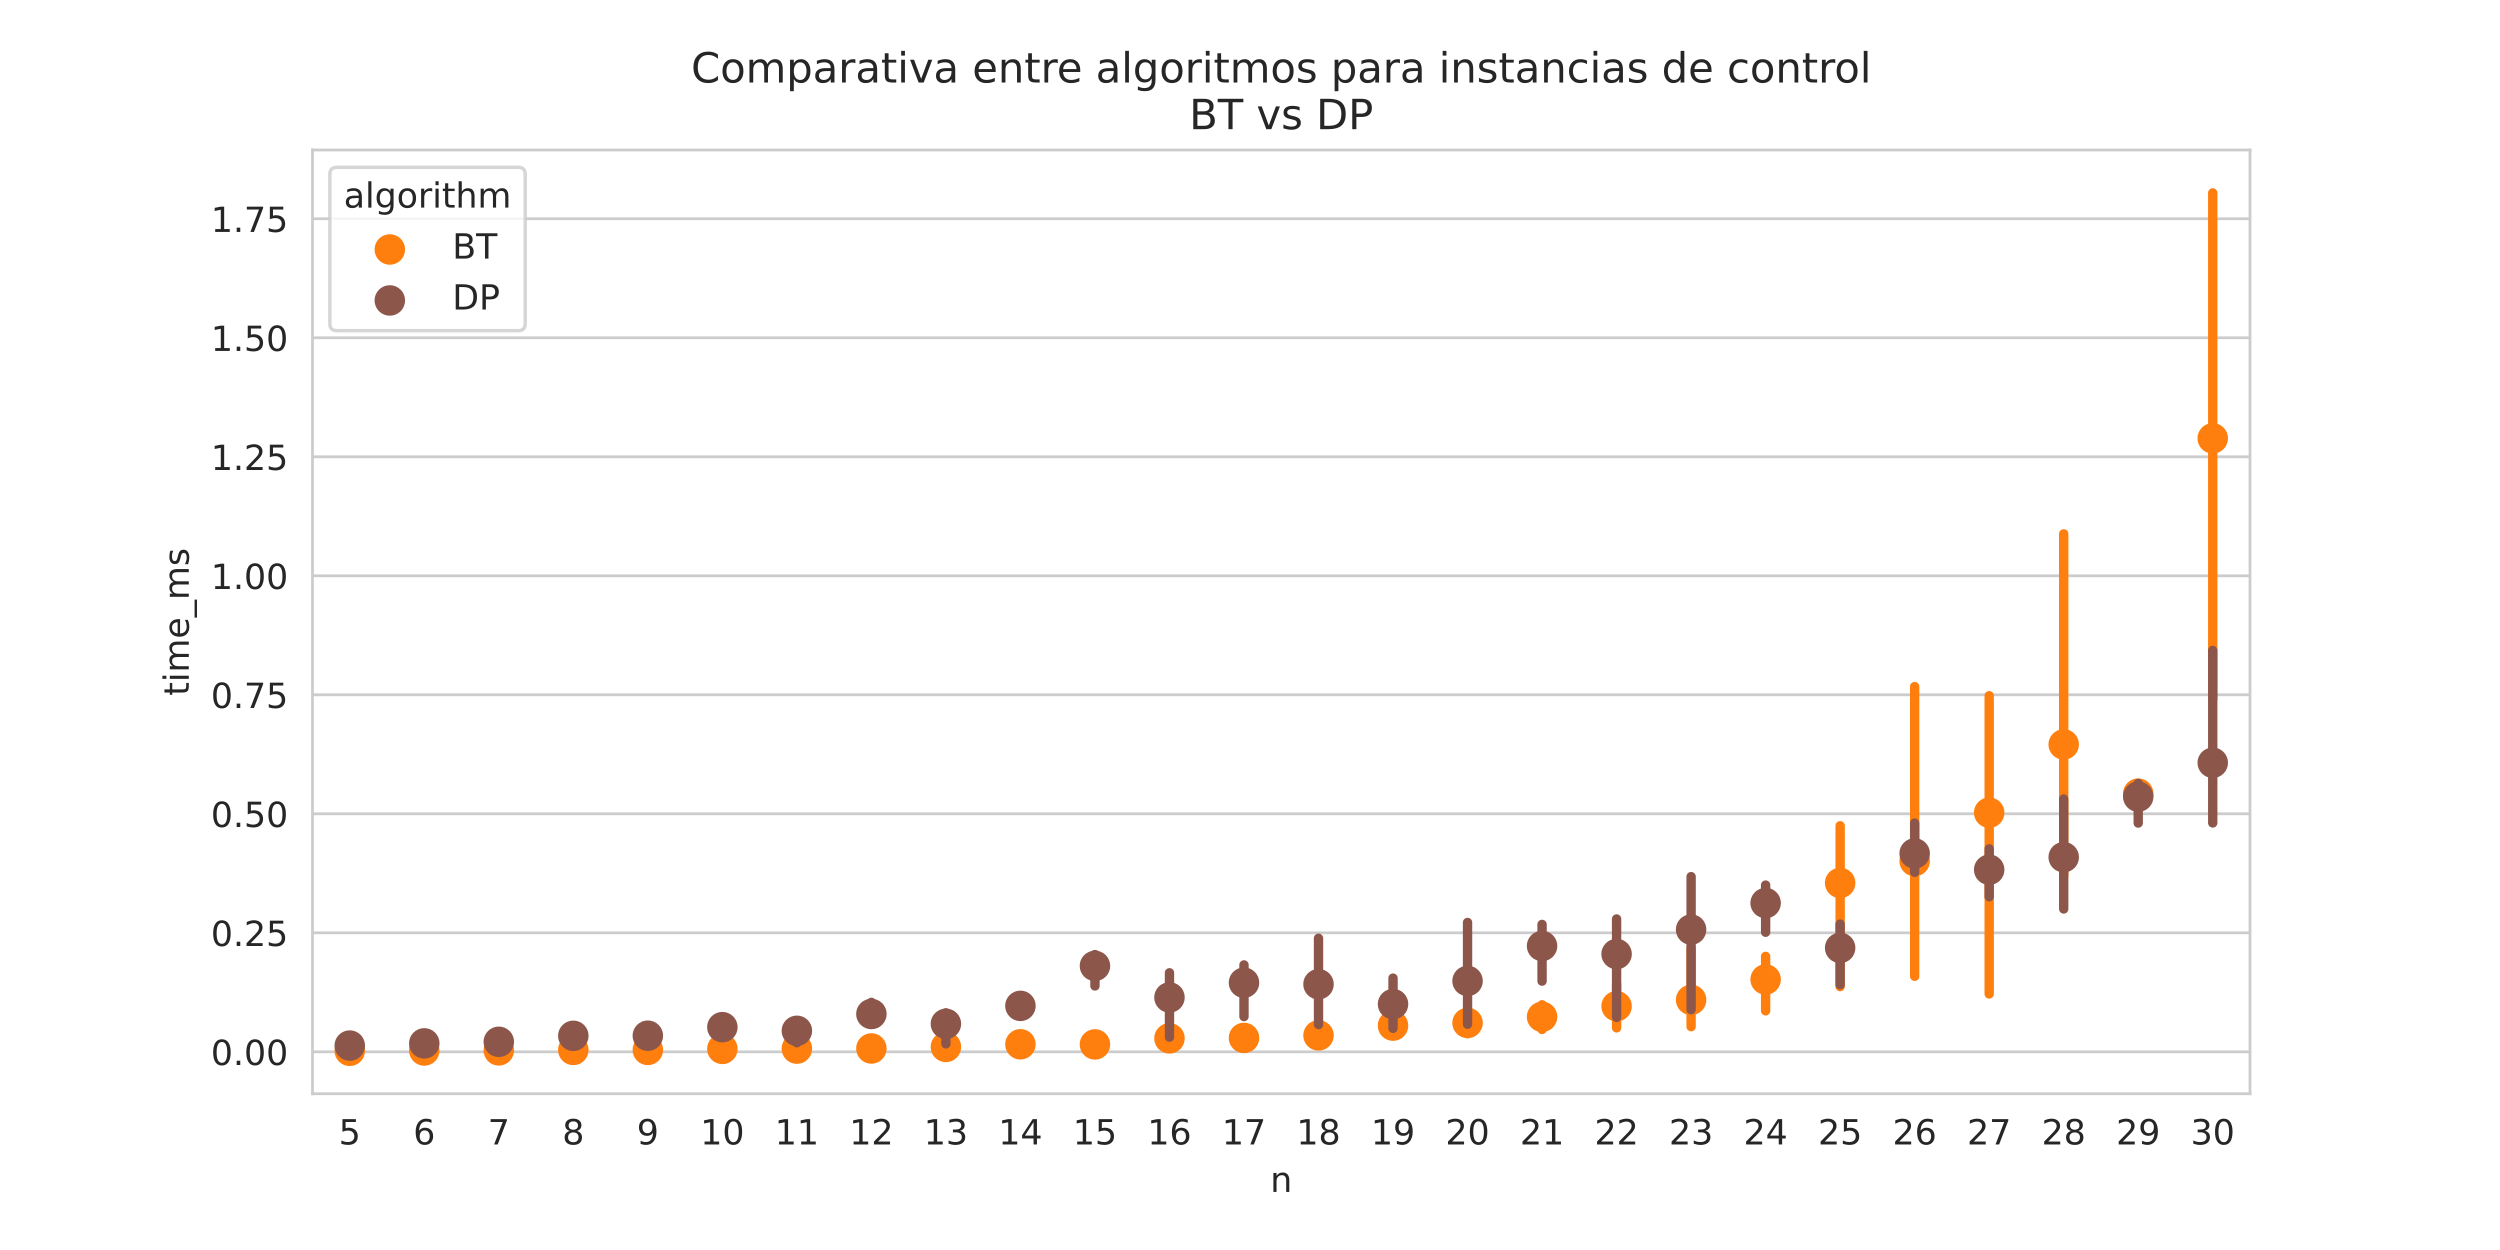 <?xml version="1.0" encoding="utf-8" standalone="no"?>
<!DOCTYPE svg PUBLIC "-//W3C//DTD SVG 1.1//EN"
  "http://www.w3.org/Graphics/SVG/1.1/DTD/svg11.dtd">
<!-- Created with matplotlib (https://matplotlib.org/) -->
<svg height="360pt" version="1.1" viewBox="0 0 720 360" width="720pt" xmlns="http://www.w3.org/2000/svg" xmlns:xlink="http://www.w3.org/1999/xlink">
 <defs>
  <style type="text/css">*{stroke-linecap:butt;stroke-linejoin:round;}</style>
 </defs>
 <g id="figure_1">
  <g id="patch_1">
   <path d="M 0 360 
L 720 360 
L 720 0 
L 0 0 
z
" style="fill:#ffffff;"/>
  </g>
  <g id="axes_1">
   <g id="patch_2">
    <path d="M 90 315 
L 648 315 
L 648 43.2 
L 90 43.2 
z
" style="fill:#ffffff;"/>
   </g>
   <g id="matplotlib.axis_1">
    <g id="xtick_1">
     <g id="text_1">
      <!-- 5 -->
      <g style="fill:#262626;" transform="translate(97.55 329.598)scale(0.1 -0.1)">
       <defs>
        <path d="M 10.797 72.906 
L 49.516 72.906 
L 49.516 64.594 
L 19.828 64.594 
L 19.828 46.734 
Q 21.969 47.469 24.109 47.828 
Q 26.266 48.188 28.422 48.188 
Q 40.625 48.188 47.75 41.5 
Q 54.891 34.812 54.891 23.391 
Q 54.891 11.625 47.562 5.094 
Q 40.234 -1.422 26.906 -1.422 
Q 22.312 -1.422 17.547 -0.641 
Q 12.797 0.141 7.719 1.703 
L 7.719 11.625 
Q 12.109 9.234 16.797 8.062 
Q 21.484 6.891 26.703 6.891 
Q 35.156 6.891 40.078 11.328 
Q 45.016 15.766 45.016 23.391 
Q 45.016 31 40.078 35.438 
Q 35.156 39.891 26.703 39.891 
Q 22.75 39.891 18.812 39.016 
Q 14.891 38.141 10.797 36.281 
z
" id="DejaVuSans-53"/>
       </defs>
       <use xlink:href="#DejaVuSans-53"/>
      </g>
     </g>
    </g>
    <g id="xtick_2">
     <g id="text_2">
      <!-- 6 -->
      <g style="fill:#262626;" transform="translate(119.011 329.598)scale(0.1 -0.1)">
       <defs>
        <path d="M 33.016 40.375 
Q 26.375 40.375 22.484 35.828 
Q 18.609 31.297 18.609 23.391 
Q 18.609 15.531 22.484 10.953 
Q 26.375 6.391 33.016 6.391 
Q 39.656 6.391 43.531 10.953 
Q 47.406 15.531 47.406 23.391 
Q 47.406 31.297 43.531 35.828 
Q 39.656 40.375 33.016 40.375 
z
M 52.594 71.297 
L 52.594 62.312 
Q 48.875 64.062 45.094 64.984 
Q 41.312 65.922 37.594 65.922 
Q 27.828 65.922 22.672 59.328 
Q 17.531 52.734 16.797 39.406 
Q 19.672 43.656 24.016 45.922 
Q 28.375 48.188 33.594 48.188 
Q 44.578 48.188 50.953 41.516 
Q 57.328 34.859 57.328 23.391 
Q 57.328 12.156 50.688 5.359 
Q 44.047 -1.422 33.016 -1.422 
Q 20.359 -1.422 13.672 8.266 
Q 6.984 17.969 6.984 36.375 
Q 6.984 53.656 15.188 63.938 
Q 23.391 74.219 37.203 74.219 
Q 40.922 74.219 44.703 73.484 
Q 48.484 72.75 52.594 71.297 
z
" id="DejaVuSans-54"/>
       </defs>
       <use xlink:href="#DejaVuSans-54"/>
      </g>
     </g>
    </g>
    <g id="xtick_3">
     <g id="text_3">
      <!-- 7 -->
      <g style="fill:#262626;" transform="translate(140.473 329.598)scale(0.1 -0.1)">
       <defs>
        <path d="M 8.203 72.906 
L 55.078 72.906 
L 55.078 68.703 
L 28.609 0 
L 18.312 0 
L 43.219 64.594 
L 8.203 64.594 
z
" id="DejaVuSans-55"/>
       </defs>
       <use xlink:href="#DejaVuSans-55"/>
      </g>
     </g>
    </g>
    <g id="xtick_4">
     <g id="text_4">
      <!-- 8 -->
      <g style="fill:#262626;" transform="translate(161.934 329.598)scale(0.1 -0.1)">
       <defs>
        <path d="M 31.781 34.625 
Q 24.75 34.625 20.719 30.859 
Q 16.703 27.094 16.703 20.516 
Q 16.703 13.922 20.719 10.156 
Q 24.75 6.391 31.781 6.391 
Q 38.812 6.391 42.859 10.172 
Q 46.922 13.969 46.922 20.516 
Q 46.922 27.094 42.891 30.859 
Q 38.875 34.625 31.781 34.625 
z
M 21.922 38.812 
Q 15.578 40.375 12.031 44.719 
Q 8.5 49.078 8.5 55.328 
Q 8.5 64.062 14.719 69.141 
Q 20.953 74.219 31.781 74.219 
Q 42.672 74.219 48.875 69.141 
Q 55.078 64.062 55.078 55.328 
Q 55.078 49.078 51.531 44.719 
Q 48 40.375 41.703 38.812 
Q 48.828 37.156 52.797 32.312 
Q 56.781 27.484 56.781 20.516 
Q 56.781 9.906 50.312 4.234 
Q 43.844 -1.422 31.781 -1.422 
Q 19.734 -1.422 13.25 4.234 
Q 6.781 9.906 6.781 20.516 
Q 6.781 27.484 10.781 32.312 
Q 14.797 37.156 21.922 38.812 
z
M 18.312 54.391 
Q 18.312 48.734 21.844 45.562 
Q 25.391 42.391 31.781 42.391 
Q 38.141 42.391 41.719 45.562 
Q 45.312 48.734 45.312 54.391 
Q 45.312 60.062 41.719 63.234 
Q 38.141 66.406 31.781 66.406 
Q 25.391 66.406 21.844 63.234 
Q 18.312 60.062 18.312 54.391 
z
" id="DejaVuSans-56"/>
       </defs>
       <use xlink:href="#DejaVuSans-56"/>
      </g>
     </g>
    </g>
    <g id="xtick_5">
     <g id="text_5">
      <!-- 9 -->
      <g style="fill:#262626;" transform="translate(183.396 329.598)scale(0.1 -0.1)">
       <defs>
        <path d="M 10.984 1.516 
L 10.984 10.5 
Q 14.703 8.734 18.5 7.812 
Q 22.312 6.891 25.984 6.891 
Q 35.75 6.891 40.891 13.453 
Q 46.047 20.016 46.781 33.406 
Q 43.953 29.203 39.594 26.953 
Q 35.25 24.703 29.984 24.703 
Q 19.047 24.703 12.672 31.312 
Q 6.297 37.938 6.297 49.422 
Q 6.297 60.641 12.938 67.422 
Q 19.578 74.219 30.609 74.219 
Q 43.266 74.219 49.922 64.516 
Q 56.594 54.828 56.594 36.375 
Q 56.594 19.141 48.406 8.859 
Q 40.234 -1.422 26.422 -1.422 
Q 22.703 -1.422 18.891 -0.688 
Q 15.094 0.047 10.984 1.516 
z
M 30.609 32.422 
Q 37.25 32.422 41.125 36.953 
Q 45.016 41.5 45.016 49.422 
Q 45.016 57.281 41.125 61.844 
Q 37.25 66.406 30.609 66.406 
Q 23.969 66.406 20.094 61.844 
Q 16.219 57.281 16.219 49.422 
Q 16.219 41.5 20.094 36.953 
Q 23.969 32.422 30.609 32.422 
z
" id="DejaVuSans-57"/>
       </defs>
       <use xlink:href="#DejaVuSans-57"/>
      </g>
     </g>
    </g>
    <g id="xtick_6">
     <g id="text_6">
      <!-- 10 -->
      <g style="fill:#262626;" transform="translate(201.676 329.598)scale(0.1 -0.1)">
       <defs>
        <path d="M 12.406 8.297 
L 28.516 8.297 
L 28.516 63.922 
L 10.984 60.406 
L 10.984 69.391 
L 28.422 72.906 
L 38.281 72.906 
L 38.281 8.297 
L 54.391 8.297 
L 54.391 0 
L 12.406 0 
z
" id="DejaVuSans-49"/>
        <path d="M 31.781 66.406 
Q 24.172 66.406 20.328 58.906 
Q 16.5 51.422 16.5 36.375 
Q 16.5 21.391 20.328 13.891 
Q 24.172 6.391 31.781 6.391 
Q 39.453 6.391 43.281 13.891 
Q 47.125 21.391 47.125 36.375 
Q 47.125 51.422 43.281 58.906 
Q 39.453 66.406 31.781 66.406 
z
M 31.781 74.219 
Q 44.047 74.219 50.516 64.516 
Q 56.984 54.828 56.984 36.375 
Q 56.984 17.969 50.516 8.266 
Q 44.047 -1.422 31.781 -1.422 
Q 19.531 -1.422 13.062 8.266 
Q 6.594 17.969 6.594 36.375 
Q 6.594 54.828 13.062 64.516 
Q 19.531 74.219 31.781 74.219 
z
" id="DejaVuSans-48"/>
       </defs>
       <use xlink:href="#DejaVuSans-49"/>
       <use x="63.623" xlink:href="#DejaVuSans-48"/>
      </g>
     </g>
    </g>
    <g id="xtick_7">
     <g id="text_7">
      <!-- 11 -->
      <g style="fill:#262626;" transform="translate(223.137 329.598)scale(0.1 -0.1)">
       <use xlink:href="#DejaVuSans-49"/>
       <use x="63.623" xlink:href="#DejaVuSans-49"/>
      </g>
     </g>
    </g>
    <g id="xtick_8">
     <g id="text_8">
      <!-- 12 -->
      <g style="fill:#262626;" transform="translate(244.599 329.598)scale(0.1 -0.1)">
       <defs>
        <path d="M 19.188 8.297 
L 53.609 8.297 
L 53.609 0 
L 7.328 0 
L 7.328 8.297 
Q 12.938 14.109 22.625 23.891 
Q 32.328 33.688 34.812 36.531 
Q 39.547 41.844 41.422 45.531 
Q 43.312 49.219 43.312 52.781 
Q 43.312 58.594 39.234 62.25 
Q 35.156 65.922 28.609 65.922 
Q 23.969 65.922 18.812 64.312 
Q 13.672 62.703 7.812 59.422 
L 7.812 69.391 
Q 13.766 71.781 18.938 73 
Q 24.125 74.219 28.422 74.219 
Q 39.75 74.219 46.484 68.547 
Q 53.219 62.891 53.219 53.422 
Q 53.219 48.922 51.531 44.891 
Q 49.859 40.875 45.406 35.406 
Q 44.188 33.984 37.641 27.219 
Q 31.109 20.453 19.188 8.297 
z
" id="DejaVuSans-50"/>
       </defs>
       <use xlink:href="#DejaVuSans-49"/>
       <use x="63.623" xlink:href="#DejaVuSans-50"/>
      </g>
     </g>
    </g>
    <g id="xtick_9">
     <g id="text_9">
      <!-- 13 -->
      <g style="fill:#262626;" transform="translate(266.061 329.598)scale(0.1 -0.1)">
       <defs>
        <path d="M 40.578 39.312 
Q 47.656 37.797 51.625 33 
Q 55.609 28.219 55.609 21.188 
Q 55.609 10.406 48.188 4.484 
Q 40.766 -1.422 27.094 -1.422 
Q 22.516 -1.422 17.656 -0.516 
Q 12.797 0.391 7.625 2.203 
L 7.625 11.719 
Q 11.719 9.328 16.594 8.109 
Q 21.484 6.891 26.812 6.891 
Q 36.078 6.891 40.938 10.547 
Q 45.797 14.203 45.797 21.188 
Q 45.797 27.641 41.281 31.266 
Q 36.766 34.906 28.719 34.906 
L 20.219 34.906 
L 20.219 43.016 
L 29.109 43.016 
Q 36.375 43.016 40.234 45.922 
Q 44.094 48.828 44.094 54.297 
Q 44.094 59.906 40.109 62.906 
Q 36.141 65.922 28.719 65.922 
Q 24.656 65.922 20.016 65.031 
Q 15.375 64.156 9.812 62.312 
L 9.812 71.094 
Q 15.438 72.656 20.344 73.438 
Q 25.25 74.219 29.594 74.219 
Q 40.828 74.219 47.359 69.109 
Q 53.906 64.016 53.906 55.328 
Q 53.906 49.266 50.438 45.094 
Q 46.969 40.922 40.578 39.312 
z
" id="DejaVuSans-51"/>
       </defs>
       <use xlink:href="#DejaVuSans-49"/>
       <use x="63.623" xlink:href="#DejaVuSans-51"/>
      </g>
     </g>
    </g>
    <g id="xtick_10">
     <g id="text_10">
      <!-- 14 -->
      <g style="fill:#262626;" transform="translate(287.522 329.598)scale(0.1 -0.1)">
       <defs>
        <path d="M 37.797 64.312 
L 12.891 25.391 
L 37.797 25.391 
z
M 35.203 72.906 
L 47.609 72.906 
L 47.609 25.391 
L 58.016 25.391 
L 58.016 17.188 
L 47.609 17.188 
L 47.609 0 
L 37.797 0 
L 37.797 17.188 
L 4.891 17.188 
L 4.891 26.703 
z
" id="DejaVuSans-52"/>
       </defs>
       <use xlink:href="#DejaVuSans-49"/>
       <use x="63.623" xlink:href="#DejaVuSans-52"/>
      </g>
     </g>
    </g>
    <g id="xtick_11">
     <g id="text_11">
      <!-- 15 -->
      <g style="fill:#262626;" transform="translate(308.984 329.598)scale(0.1 -0.1)">
       <use xlink:href="#DejaVuSans-49"/>
       <use x="63.623" xlink:href="#DejaVuSans-53"/>
      </g>
     </g>
    </g>
    <g id="xtick_12">
     <g id="text_12">
      <!-- 16 -->
      <g style="fill:#262626;" transform="translate(330.445 329.598)scale(0.1 -0.1)">
       <use xlink:href="#DejaVuSans-49"/>
       <use x="63.623" xlink:href="#DejaVuSans-54"/>
      </g>
     </g>
    </g>
    <g id="xtick_13">
     <g id="text_13">
      <!-- 17 -->
      <g style="fill:#262626;" transform="translate(351.907 329.598)scale(0.1 -0.1)">
       <use xlink:href="#DejaVuSans-49"/>
       <use x="63.623" xlink:href="#DejaVuSans-55"/>
      </g>
     </g>
    </g>
    <g id="xtick_14">
     <g id="text_14">
      <!-- 18 -->
      <g style="fill:#262626;" transform="translate(373.368 329.598)scale(0.1 -0.1)">
       <use xlink:href="#DejaVuSans-49"/>
       <use x="63.623" xlink:href="#DejaVuSans-56"/>
      </g>
     </g>
    </g>
    <g id="xtick_15">
     <g id="text_15">
      <!-- 19 -->
      <g style="fill:#262626;" transform="translate(394.83 329.598)scale(0.1 -0.1)">
       <use xlink:href="#DejaVuSans-49"/>
       <use x="63.623" xlink:href="#DejaVuSans-57"/>
      </g>
     </g>
    </g>
    <g id="xtick_16">
     <g id="text_16">
      <!-- 20 -->
      <g style="fill:#262626;" transform="translate(416.291 329.598)scale(0.1 -0.1)">
       <use xlink:href="#DejaVuSans-50"/>
       <use x="63.623" xlink:href="#DejaVuSans-48"/>
      </g>
     </g>
    </g>
    <g id="xtick_17">
     <g id="text_17">
      <!-- 21 -->
      <g style="fill:#262626;" transform="translate(437.753 329.598)scale(0.1 -0.1)">
       <use xlink:href="#DejaVuSans-50"/>
       <use x="63.623" xlink:href="#DejaVuSans-49"/>
      </g>
     </g>
    </g>
    <g id="xtick_18">
     <g id="text_18">
      <!-- 22 -->
      <g style="fill:#262626;" transform="translate(459.214 329.598)scale(0.1 -0.1)">
       <use xlink:href="#DejaVuSans-50"/>
       <use x="63.623" xlink:href="#DejaVuSans-50"/>
      </g>
     </g>
    </g>
    <g id="xtick_19">
     <g id="text_19">
      <!-- 23 -->
      <g style="fill:#262626;" transform="translate(480.676 329.598)scale(0.1 -0.1)">
       <use xlink:href="#DejaVuSans-50"/>
       <use x="63.623" xlink:href="#DejaVuSans-51"/>
      </g>
     </g>
    </g>
    <g id="xtick_20">
     <g id="text_20">
      <!-- 24 -->
      <g style="fill:#262626;" transform="translate(502.137 329.598)scale(0.1 -0.1)">
       <use xlink:href="#DejaVuSans-50"/>
       <use x="63.623" xlink:href="#DejaVuSans-52"/>
      </g>
     </g>
    </g>
    <g id="xtick_21">
     <g id="text_21">
      <!-- 25 -->
      <g style="fill:#262626;" transform="translate(523.599 329.598)scale(0.1 -0.1)">
       <use xlink:href="#DejaVuSans-50"/>
       <use x="63.623" xlink:href="#DejaVuSans-53"/>
      </g>
     </g>
    </g>
    <g id="xtick_22">
     <g id="text_22">
      <!-- 26 -->
      <g style="fill:#262626;" transform="translate(545.061 329.598)scale(0.1 -0.1)">
       <use xlink:href="#DejaVuSans-50"/>
       <use x="63.623" xlink:href="#DejaVuSans-54"/>
      </g>
     </g>
    </g>
    <g id="xtick_23">
     <g id="text_23">
      <!-- 27 -->
      <g style="fill:#262626;" transform="translate(566.522 329.598)scale(0.1 -0.1)">
       <use xlink:href="#DejaVuSans-50"/>
       <use x="63.623" xlink:href="#DejaVuSans-55"/>
      </g>
     </g>
    </g>
    <g id="xtick_24">
     <g id="text_24">
      <!-- 28 -->
      <g style="fill:#262626;" transform="translate(587.984 329.598)scale(0.1 -0.1)">
       <use xlink:href="#DejaVuSans-50"/>
       <use x="63.623" xlink:href="#DejaVuSans-56"/>
      </g>
     </g>
    </g>
    <g id="xtick_25">
     <g id="text_25">
      <!-- 29 -->
      <g style="fill:#262626;" transform="translate(609.445 329.598)scale(0.1 -0.1)">
       <use xlink:href="#DejaVuSans-50"/>
       <use x="63.623" xlink:href="#DejaVuSans-57"/>
      </g>
     </g>
    </g>
    <g id="xtick_26">
     <g id="text_26">
      <!-- 30 -->
      <g style="fill:#262626;" transform="translate(630.907 329.598)scale(0.1 -0.1)">
       <use xlink:href="#DejaVuSans-51"/>
       <use x="63.623" xlink:href="#DejaVuSans-48"/>
      </g>
     </g>
    </g>
    <g id="text_27">
     <!-- n -->
     <g style="fill:#262626;" transform="translate(365.831 343.277)scale(0.1 -0.1)">
      <defs>
       <path d="M 54.891 33.016 
L 54.891 0 
L 45.906 0 
L 45.906 32.719 
Q 45.906 40.484 42.875 44.328 
Q 39.844 48.188 33.797 48.188 
Q 26.516 48.188 22.312 43.547 
Q 18.109 38.922 18.109 30.906 
L 18.109 0 
L 9.078 0 
L 9.078 54.688 
L 18.109 54.688 
L 18.109 46.188 
Q 21.344 51.125 25.703 53.562 
Q 30.078 56 35.797 56 
Q 45.219 56 50.047 50.172 
Q 54.891 44.344 54.891 33.016 
z
" id="DejaVuSans-110"/>
      </defs>
      <use xlink:href="#DejaVuSans-110"/>
     </g>
    </g>
   </g>
   <g id="matplotlib.axis_2">
    <g id="ytick_1">
     <g id="line2d_1">
      <path clip-path="url(#p40e315369c)" d="M 90 302.928 
L 648 302.928 
" style="fill:none;stroke:#cccccc;stroke-linecap:round;stroke-width:0.8;"/>
     </g>
     <g id="text_28">
      <!-- 0.00 -->
      <g style="fill:#262626;" transform="translate(60.734 306.727)scale(0.1 -0.1)">
       <defs>
        <path d="M 10.688 12.406 
L 21 12.406 
L 21 0 
L 10.688 0 
z
" id="DejaVuSans-46"/>
       </defs>
       <use xlink:href="#DejaVuSans-48"/>
       <use x="63.623" xlink:href="#DejaVuSans-46"/>
       <use x="95.41" xlink:href="#DejaVuSans-48"/>
       <use x="159.033" xlink:href="#DejaVuSans-48"/>
      </g>
     </g>
    </g>
    <g id="ytick_2">
     <g id="line2d_2">
      <path clip-path="url(#p40e315369c)" d="M 90 268.653 
L 648 268.653 
" style="fill:none;stroke:#cccccc;stroke-linecap:round;stroke-width:0.8;"/>
     </g>
     <g id="text_29">
      <!-- 0.25 -->
      <g style="fill:#262626;" transform="translate(60.734 272.452)scale(0.1 -0.1)">
       <use xlink:href="#DejaVuSans-48"/>
       <use x="63.623" xlink:href="#DejaVuSans-46"/>
       <use x="95.41" xlink:href="#DejaVuSans-50"/>
       <use x="159.033" xlink:href="#DejaVuSans-53"/>
      </g>
     </g>
    </g>
    <g id="ytick_3">
     <g id="line2d_3">
      <path clip-path="url(#p40e315369c)" d="M 90 234.378 
L 648 234.378 
" style="fill:none;stroke:#cccccc;stroke-linecap:round;stroke-width:0.8;"/>
     </g>
     <g id="text_30">
      <!-- 0.50 -->
      <g style="fill:#262626;" transform="translate(60.734 238.177)scale(0.1 -0.1)">
       <use xlink:href="#DejaVuSans-48"/>
       <use x="63.623" xlink:href="#DejaVuSans-46"/>
       <use x="95.41" xlink:href="#DejaVuSans-53"/>
       <use x="159.033" xlink:href="#DejaVuSans-48"/>
      </g>
     </g>
    </g>
    <g id="ytick_4">
     <g id="line2d_4">
      <path clip-path="url(#p40e315369c)" d="M 90 200.103 
L 648 200.103 
" style="fill:none;stroke:#cccccc;stroke-linecap:round;stroke-width:0.8;"/>
     </g>
     <g id="text_31">
      <!-- 0.75 -->
      <g style="fill:#262626;" transform="translate(60.734 203.902)scale(0.1 -0.1)">
       <use xlink:href="#DejaVuSans-48"/>
       <use x="63.623" xlink:href="#DejaVuSans-46"/>
       <use x="95.41" xlink:href="#DejaVuSans-55"/>
       <use x="159.033" xlink:href="#DejaVuSans-53"/>
      </g>
     </g>
    </g>
    <g id="ytick_5">
     <g id="line2d_5">
      <path clip-path="url(#p40e315369c)" d="M 90 165.828 
L 648 165.828 
" style="fill:none;stroke:#cccccc;stroke-linecap:round;stroke-width:0.8;"/>
     </g>
     <g id="text_32">
      <!-- 1.00 -->
      <g style="fill:#262626;" transform="translate(60.734 169.627)scale(0.1 -0.1)">
       <use xlink:href="#DejaVuSans-49"/>
       <use x="63.623" xlink:href="#DejaVuSans-46"/>
       <use x="95.41" xlink:href="#DejaVuSans-48"/>
       <use x="159.033" xlink:href="#DejaVuSans-48"/>
      </g>
     </g>
    </g>
    <g id="ytick_6">
     <g id="line2d_6">
      <path clip-path="url(#p40e315369c)" d="M 90 131.553 
L 648 131.553 
" style="fill:none;stroke:#cccccc;stroke-linecap:round;stroke-width:0.8;"/>
     </g>
     <g id="text_33">
      <!-- 1.25 -->
      <g style="fill:#262626;" transform="translate(60.734 135.352)scale(0.1 -0.1)">
       <use xlink:href="#DejaVuSans-49"/>
       <use x="63.623" xlink:href="#DejaVuSans-46"/>
       <use x="95.41" xlink:href="#DejaVuSans-50"/>
       <use x="159.033" xlink:href="#DejaVuSans-53"/>
      </g>
     </g>
    </g>
    <g id="ytick_7">
     <g id="line2d_7">
      <path clip-path="url(#p40e315369c)" d="M 90 97.278 
L 648 97.278 
" style="fill:none;stroke:#cccccc;stroke-linecap:round;stroke-width:0.8;"/>
     </g>
     <g id="text_34">
      <!-- 1.50 -->
      <g style="fill:#262626;" transform="translate(60.734 101.077)scale(0.1 -0.1)">
       <use xlink:href="#DejaVuSans-49"/>
       <use x="63.623" xlink:href="#DejaVuSans-46"/>
       <use x="95.41" xlink:href="#DejaVuSans-53"/>
       <use x="159.033" xlink:href="#DejaVuSans-48"/>
      </g>
     </g>
    </g>
    <g id="ytick_8">
     <g id="line2d_8">
      <path clip-path="url(#p40e315369c)" d="M 90 63.003 
L 648 63.003 
" style="fill:none;stroke:#cccccc;stroke-linecap:round;stroke-width:0.8;"/>
     </g>
     <g id="text_35">
      <!-- 1.75 -->
      <g style="fill:#262626;" transform="translate(60.734 66.802)scale(0.1 -0.1)">
       <use xlink:href="#DejaVuSans-49"/>
       <use x="63.623" xlink:href="#DejaVuSans-46"/>
       <use x="95.41" xlink:href="#DejaVuSans-55"/>
       <use x="159.033" xlink:href="#DejaVuSans-53"/>
      </g>
     </g>
    </g>
    <g id="text_36">
     <!-- time_ms -->
     <g style="fill:#262626;" transform="translate(54.377 200.371)rotate(-90)scale(0.1 -0.1)">
      <defs>
       <path d="M 18.312 70.219 
L 18.312 54.688 
L 36.812 54.688 
L 36.812 47.703 
L 18.312 47.703 
L 18.312 18.016 
Q 18.312 11.328 20.141 9.422 
Q 21.969 7.516 27.594 7.516 
L 36.812 7.516 
L 36.812 0 
L 27.594 0 
Q 17.188 0 13.234 3.875 
Q 9.281 7.766 9.281 18.016 
L 9.281 47.703 
L 2.688 47.703 
L 2.688 54.688 
L 9.281 54.688 
L 9.281 70.219 
z
" id="DejaVuSans-116"/>
       <path d="M 9.422 54.688 
L 18.406 54.688 
L 18.406 0 
L 9.422 0 
z
M 9.422 75.984 
L 18.406 75.984 
L 18.406 64.594 
L 9.422 64.594 
z
" id="DejaVuSans-105"/>
       <path d="M 52 44.188 
Q 55.375 50.25 60.062 53.125 
Q 64.75 56 71.094 56 
Q 79.641 56 84.281 50.016 
Q 88.922 44.047 88.922 33.016 
L 88.922 0 
L 79.891 0 
L 79.891 32.719 
Q 79.891 40.578 77.094 44.375 
Q 74.312 48.188 68.609 48.188 
Q 61.625 48.188 57.562 43.547 
Q 53.516 38.922 53.516 30.906 
L 53.516 0 
L 44.484 0 
L 44.484 32.719 
Q 44.484 40.625 41.703 44.406 
Q 38.922 48.188 33.109 48.188 
Q 26.219 48.188 22.156 43.531 
Q 18.109 38.875 18.109 30.906 
L 18.109 0 
L 9.078 0 
L 9.078 54.688 
L 18.109 54.688 
L 18.109 46.188 
Q 21.188 51.219 25.484 53.609 
Q 29.781 56 35.688 56 
Q 41.656 56 45.828 52.969 
Q 50 49.953 52 44.188 
z
" id="DejaVuSans-109"/>
       <path d="M 56.203 29.594 
L 56.203 25.203 
L 14.891 25.203 
Q 15.484 15.922 20.484 11.062 
Q 25.484 6.203 34.422 6.203 
Q 39.594 6.203 44.453 7.469 
Q 49.312 8.734 54.109 11.281 
L 54.109 2.781 
Q 49.266 0.734 44.188 -0.344 
Q 39.109 -1.422 33.891 -1.422 
Q 20.797 -1.422 13.156 6.188 
Q 5.516 13.812 5.516 26.812 
Q 5.516 40.234 12.766 48.109 
Q 20.016 56 32.328 56 
Q 43.359 56 49.781 48.891 
Q 56.203 41.797 56.203 29.594 
z
M 47.219 32.234 
Q 47.125 39.594 43.094 43.984 
Q 39.062 48.391 32.422 48.391 
Q 24.906 48.391 20.391 44.141 
Q 15.875 39.891 15.188 32.172 
z
" id="DejaVuSans-101"/>
       <path d="M 50.984 -16.609 
L 50.984 -23.578 
L -0.984 -23.578 
L -0.984 -16.609 
z
" id="DejaVuSans-95"/>
       <path d="M 44.281 53.078 
L 44.281 44.578 
Q 40.484 46.531 36.375 47.5 
Q 32.281 48.484 27.875 48.484 
Q 21.188 48.484 17.844 46.438 
Q 14.5 44.391 14.5 40.281 
Q 14.5 37.156 16.891 35.375 
Q 19.281 33.594 26.516 31.984 
L 29.594 31.297 
Q 39.156 29.25 43.188 25.516 
Q 47.219 21.781 47.219 15.094 
Q 47.219 7.469 41.188 3.016 
Q 35.156 -1.422 24.609 -1.422 
Q 20.219 -1.422 15.453 -0.562 
Q 10.688 0.297 5.422 2 
L 5.422 11.281 
Q 10.406 8.688 15.234 7.391 
Q 20.062 6.109 24.812 6.109 
Q 31.156 6.109 34.562 8.281 
Q 37.984 10.453 37.984 14.406 
Q 37.984 18.062 35.516 20.016 
Q 33.062 21.969 24.703 23.781 
L 21.578 24.516 
Q 13.234 26.266 9.516 29.906 
Q 5.812 33.547 5.812 39.891 
Q 5.812 47.609 11.281 51.797 
Q 16.75 56 26.812 56 
Q 31.781 56 36.172 55.266 
Q 40.578 54.547 44.281 53.078 
z
" id="DejaVuSans-115"/>
      </defs>
      <use xlink:href="#DejaVuSans-116"/>
      <use x="39.209" xlink:href="#DejaVuSans-105"/>
      <use x="66.992" xlink:href="#DejaVuSans-109"/>
      <use x="164.404" xlink:href="#DejaVuSans-101"/>
      <use x="225.928" xlink:href="#DejaVuSans-95"/>
      <use x="275.928" xlink:href="#DejaVuSans-109"/>
      <use x="373.34" xlink:href="#DejaVuSans-115"/>
     </g>
    </g>
   </g>
   <g id="PathCollection_1">
    <defs>
     <path d="M 0 3.384 
C 0.897 3.384 1.758 3.027 2.393 2.393 
C 3.027 1.758 3.384 0.897 3.384 0 
C 3.384 -0.897 3.027 -1.758 2.393 -2.393 
C 1.758 -3.027 0.897 -3.384 0 -3.384 
C -0.897 -3.384 -1.758 -3.027 -2.393 -2.393 
C -3.027 -1.758 -3.384 -0.897 -3.384 0 
C -3.384 0.897 -3.027 1.758 -2.393 2.393 
C -1.758 3.027 -0.897 3.384 0 3.384 
z
" id="md3bed1e461" style="stroke:#ff7f0e;stroke-width:2.025;"/>
    </defs>
    <g clip-path="url(#p40e315369c)">
     <use style="fill:#ff7f0e;stroke:#ff7f0e;stroke-width:2.025;" x="100.731" xlink:href="#md3bed1e461" y="302.629"/>
     <use style="fill:#ff7f0e;stroke:#ff7f0e;stroke-width:2.025;" x="122.192" xlink:href="#md3bed1e461" y="302.539"/>
     <use style="fill:#ff7f0e;stroke:#ff7f0e;stroke-width:2.025;" x="143.654" xlink:href="#md3bed1e461" y="302.507"/>
     <use style="fill:#ff7f0e;stroke:#ff7f0e;stroke-width:2.025;" x="165.115" xlink:href="#md3bed1e461" y="302.381"/>
     <use style="fill:#ff7f0e;stroke:#ff7f0e;stroke-width:2.025;" x="186.577" xlink:href="#md3bed1e461" y="302.376"/>
     <use style="fill:#ff7f0e;stroke:#ff7f0e;stroke-width:2.025;" x="208.038" xlink:href="#md3bed1e461" y="302.08"/>
     <use style="fill:#ff7f0e;stroke:#ff7f0e;stroke-width:2.025;" x="229.5" xlink:href="#md3bed1e461" y="301.998"/>
     <use style="fill:#ff7f0e;stroke:#ff7f0e;stroke-width:2.025;" x="250.962" xlink:href="#md3bed1e461" y="301.961"/>
     <use style="fill:#ff7f0e;stroke:#ff7f0e;stroke-width:2.025;" x="272.423" xlink:href="#md3bed1e461" y="301.514"/>
     <use style="fill:#ff7f0e;stroke:#ff7f0e;stroke-width:2.025;" x="293.885" xlink:href="#md3bed1e461" y="300.753"/>
     <use style="fill:#ff7f0e;stroke:#ff7f0e;stroke-width:2.025;" x="315.346" xlink:href="#md3bed1e461" y="300.793"/>
     <use style="fill:#ff7f0e;stroke:#ff7f0e;stroke-width:2.025;" x="336.808" xlink:href="#md3bed1e461" y="299.039"/>
     <use style="fill:#ff7f0e;stroke:#ff7f0e;stroke-width:2.025;" x="358.269" xlink:href="#md3bed1e461" y="298.921"/>
     <use style="fill:#ff7f0e;stroke:#ff7f0e;stroke-width:2.025;" x="379.731" xlink:href="#md3bed1e461" y="298.193"/>
     <use style="fill:#ff7f0e;stroke:#ff7f0e;stroke-width:2.025;" x="401.192" xlink:href="#md3bed1e461" y="295.378"/>
     <use style="fill:#ff7f0e;stroke:#ff7f0e;stroke-width:2.025;" x="422.654" xlink:href="#md3bed1e461" y="294.599"/>
     <use style="fill:#ff7f0e;stroke:#ff7f0e;stroke-width:2.025;" x="444.115" xlink:href="#md3bed1e461" y="292.841"/>
     <use style="fill:#ff7f0e;stroke:#ff7f0e;stroke-width:2.025;" x="465.577" xlink:href="#md3bed1e461" y="289.788"/>
     <use style="fill:#ff7f0e;stroke:#ff7f0e;stroke-width:2.025;" x="487.038" xlink:href="#md3bed1e461" y="287.958"/>
     <use style="fill:#ff7f0e;stroke:#ff7f0e;stroke-width:2.025;" x="508.5" xlink:href="#md3bed1e461" y="282.084"/>
     <use style="fill:#ff7f0e;stroke:#ff7f0e;stroke-width:2.025;" x="529.962" xlink:href="#md3bed1e461" y="254.292"/>
     <use style="fill:#ff7f0e;stroke:#ff7f0e;stroke-width:2.025;" x="551.423" xlink:href="#md3bed1e461" y="247.991"/>
     <use style="fill:#ff7f0e;stroke:#ff7f0e;stroke-width:2.025;" x="572.885" xlink:href="#md3bed1e461" y="234.051"/>
     <use style="fill:#ff7f0e;stroke:#ff7f0e;stroke-width:2.025;" x="594.346" xlink:href="#md3bed1e461" y="214.399"/>
     <use style="fill:#ff7f0e;stroke:#ff7f0e;stroke-width:2.025;" x="615.808" xlink:href="#md3bed1e461" y="228.576"/>
     <use style="fill:#ff7f0e;stroke:#ff7f0e;stroke-width:2.025;" x="637.269" xlink:href="#md3bed1e461" y="126.241"/>
    </g>
   </g>
   <g id="line2d_9">
    <path clip-path="url(#p40e315369c)" d="M 100.731 302.645 
L 100.731 302.618 
" style="fill:none;stroke:#ff7f0e;stroke-linecap:round;stroke-width:2.7;"/>
   </g>
   <g id="line2d_10">
    <path clip-path="url(#p40e315369c)" d="M 122.192 302.566 
L 122.192 302.495 
" style="fill:none;stroke:#ff7f0e;stroke-linecap:round;stroke-width:2.7;"/>
   </g>
   <g id="line2d_11">
    <path clip-path="url(#p40e315369c)" d="M 143.654 302.537 
L 143.654 302.469 
" style="fill:none;stroke:#ff7f0e;stroke-linecap:round;stroke-width:2.7;"/>
   </g>
   <g id="line2d_12">
    <path clip-path="url(#p40e315369c)" d="M 165.115 302.403 
L 165.115 302.339 
" style="fill:none;stroke:#ff7f0e;stroke-linecap:round;stroke-width:2.7;"/>
   </g>
   <g id="line2d_13">
    <path clip-path="url(#p40e315369c)" d="M 186.577 302.396 
L 186.577 302.361 
" style="fill:none;stroke:#ff7f0e;stroke-linecap:round;stroke-width:2.7;"/>
   </g>
   <g id="line2d_14">
    <path clip-path="url(#p40e315369c)" d="M 208.038 302.266 
L 208.038 301.845 
" style="fill:none;stroke:#ff7f0e;stroke-linecap:round;stroke-width:2.7;"/>
   </g>
   <g id="line2d_15">
    <path clip-path="url(#p40e315369c)" d="M 229.5 302.066 
L 229.5 301.93 
" style="fill:none;stroke:#ff7f0e;stroke-linecap:round;stroke-width:2.7;"/>
   </g>
   <g id="line2d_16">
    <path clip-path="url(#p40e315369c)" d="M 250.962 302.029 
L 250.962 301.863 
" style="fill:none;stroke:#ff7f0e;stroke-linecap:round;stroke-width:2.7;"/>
   </g>
   <g id="line2d_17">
    <path clip-path="url(#p40e315369c)" d="M 272.423 301.95 
L 272.423 300.893 
" style="fill:none;stroke:#ff7f0e;stroke-linecap:round;stroke-width:2.7;"/>
   </g>
   <g id="line2d_18">
    <path clip-path="url(#p40e315369c)" d="M 293.885 301.34 
L 293.885 300.451 
" style="fill:none;stroke:#ff7f0e;stroke-linecap:round;stroke-width:2.7;"/>
   </g>
   <g id="line2d_19">
    <path clip-path="url(#p40e315369c)" d="M 315.346 301.058 
L 315.346 300.359 
" style="fill:none;stroke:#ff7f0e;stroke-linecap:round;stroke-width:2.7;"/>
   </g>
   <g id="line2d_20">
    <path clip-path="url(#p40e315369c)" d="M 336.808 300.106 
L 336.808 297.235 
" style="fill:none;stroke:#ff7f0e;stroke-linecap:round;stroke-width:2.7;"/>
   </g>
   <g id="line2d_21">
    <path clip-path="url(#p40e315369c)" d="M 358.269 299.369 
L 358.269 298.37 
" style="fill:none;stroke:#ff7f0e;stroke-linecap:round;stroke-width:2.7;"/>
   </g>
   <g id="line2d_22">
    <path clip-path="url(#p40e315369c)" d="M 379.731 298.972 
L 379.731 297.391 
" style="fill:none;stroke:#ff7f0e;stroke-linecap:round;stroke-width:2.7;"/>
   </g>
   <g id="line2d_23">
    <path clip-path="url(#p40e315369c)" d="M 401.192 297.025 
L 401.192 293.096 
" style="fill:none;stroke:#ff7f0e;stroke-linecap:round;stroke-width:2.7;"/>
   </g>
   <g id="line2d_24">
    <path clip-path="url(#p40e315369c)" d="M 422.654 297.706 
L 422.654 291.394 
" style="fill:none;stroke:#ff7f0e;stroke-linecap:round;stroke-width:2.7;"/>
   </g>
   <g id="line2d_25">
    <path clip-path="url(#p40e315369c)" d="M 444.115 296.485 
L 444.115 289.371 
" style="fill:none;stroke:#ff7f0e;stroke-linecap:round;stroke-width:2.7;"/>
   </g>
   <g id="line2d_26">
    <path clip-path="url(#p40e315369c)" d="M 465.577 296.023 
L 465.577 283.326 
" style="fill:none;stroke:#ff7f0e;stroke-linecap:round;stroke-width:2.7;"/>
   </g>
   <g id="line2d_27">
    <path clip-path="url(#p40e315369c)" d="M 487.038 295.675 
L 487.038 273.176 
" style="fill:none;stroke:#ff7f0e;stroke-linecap:round;stroke-width:2.7;"/>
   </g>
   <g id="line2d_28">
    <path clip-path="url(#p40e315369c)" d="M 508.5 291.116 
L 508.5 275.445 
" style="fill:none;stroke:#ff7f0e;stroke-linecap:round;stroke-width:2.7;"/>
   </g>
   <g id="line2d_29">
    <path clip-path="url(#p40e315369c)" d="M 529.962 284.148 
L 529.962 237.824 
" style="fill:none;stroke:#ff7f0e;stroke-linecap:round;stroke-width:2.7;"/>
   </g>
   <g id="line2d_30">
    <path clip-path="url(#p40e315369c)" d="M 551.423 281.162 
L 551.423 197.741 
" style="fill:none;stroke:#ff7f0e;stroke-linecap:round;stroke-width:2.7;"/>
   </g>
   <g id="line2d_31">
    <path clip-path="url(#p40e315369c)" d="M 572.885 286.258 
L 572.885 200.37 
" style="fill:none;stroke:#ff7f0e;stroke-linecap:round;stroke-width:2.7;"/>
   </g>
   <g id="line2d_32">
    <path clip-path="url(#p40e315369c)" d="M 594.346 252.164 
L 594.346 153.76 
" style="fill:none;stroke:#ff7f0e;stroke-linecap:round;stroke-width:2.7;"/>
   </g>
   <g id="line2d_33">
    <path clip-path="url(#p40e315369c)" d="M 615.808 230.032 
L 615.808 227.8 
" style="fill:none;stroke:#ff7f0e;stroke-linecap:round;stroke-width:2.7;"/>
   </g>
   <g id="line2d_34">
    <path clip-path="url(#p40e315369c)" d="M 637.269 201.256 
L 637.269 55.555 
" style="fill:none;stroke:#ff7f0e;stroke-linecap:round;stroke-width:2.7;"/>
   </g>
   <g id="PathCollection_2">
    <defs>
     <path d="M 0 3.384 
C 0.897 3.384 1.758 3.027 2.393 2.393 
C 3.027 1.758 3.384 0.897 3.384 0 
C 3.384 -0.897 3.027 -1.758 2.393 -2.393 
C 1.758 -3.027 0.897 -3.384 0 -3.384 
C -0.897 -3.384 -1.758 -3.027 -2.393 -2.393 
C -3.027 -1.758 -3.384 -0.897 -3.384 0 
C -3.384 0.897 -3.027 1.758 -2.393 2.393 
C -1.758 3.027 -0.897 3.384 0 3.384 
z
" id="mea6e46d90f" style="stroke:#8c564b;stroke-width:2.025;"/>
    </defs>
    <g clip-path="url(#p40e315369c)">
     <use style="fill:#8c564b;stroke:#8c564b;stroke-width:2.025;" x="100.731" xlink:href="#mea6e46d90f" y="301.129"/>
     <use style="fill:#8c564b;stroke:#8c564b;stroke-width:2.025;" x="122.192" xlink:href="#mea6e46d90f" y="300.492"/>
     <use style="fill:#8c564b;stroke:#8c564b;stroke-width:2.025;" x="143.654" xlink:href="#mea6e46d90f" y="300.039"/>
     <use style="fill:#8c564b;stroke:#8c564b;stroke-width:2.025;" x="165.115" xlink:href="#mea6e46d90f" y="298.318"/>
     <use style="fill:#8c564b;stroke:#8c564b;stroke-width:2.025;" x="186.577" xlink:href="#mea6e46d90f" y="298.287"/>
     <use style="fill:#8c564b;stroke:#8c564b;stroke-width:2.025;" x="208.038" xlink:href="#mea6e46d90f" y="295.826"/>
     <use style="fill:#8c564b;stroke:#8c564b;stroke-width:2.025;" x="229.5" xlink:href="#mea6e46d90f" y="296.873"/>
     <use style="fill:#8c564b;stroke:#8c564b;stroke-width:2.025;" x="250.962" xlink:href="#mea6e46d90f" y="292.028"/>
     <use style="fill:#8c564b;stroke:#8c564b;stroke-width:2.025;" x="272.423" xlink:href="#mea6e46d90f" y="294.865"/>
     <use style="fill:#8c564b;stroke:#8c564b;stroke-width:2.025;" x="293.885" xlink:href="#mea6e46d90f" y="289.69"/>
     <use style="fill:#8c564b;stroke:#8c564b;stroke-width:2.025;" x="315.346" xlink:href="#mea6e46d90f" y="278.173"/>
     <use style="fill:#8c564b;stroke:#8c564b;stroke-width:2.025;" x="336.808" xlink:href="#mea6e46d90f" y="287.262"/>
     <use style="fill:#8c564b;stroke:#8c564b;stroke-width:2.025;" x="358.269" xlink:href="#mea6e46d90f" y="283.015"/>
     <use style="fill:#8c564b;stroke:#8c564b;stroke-width:2.025;" x="379.731" xlink:href="#mea6e46d90f" y="283.457"/>
     <use style="fill:#8c564b;stroke:#8c564b;stroke-width:2.025;" x="401.192" xlink:href="#mea6e46d90f" y="289.184"/>
     <use style="fill:#8c564b;stroke:#8c564b;stroke-width:2.025;" x="422.654" xlink:href="#mea6e46d90f" y="282.514"/>
     <use style="fill:#8c564b;stroke:#8c564b;stroke-width:2.025;" x="444.115" xlink:href="#mea6e46d90f" y="272.443"/>
     <use style="fill:#8c564b;stroke:#8c564b;stroke-width:2.025;" x="465.577" xlink:href="#mea6e46d90f" y="274.763"/>
     <use style="fill:#8c564b;stroke:#8c564b;stroke-width:2.025;" x="487.038" xlink:href="#mea6e46d90f" y="267.718"/>
     <use style="fill:#8c564b;stroke:#8c564b;stroke-width:2.025;" x="508.5" xlink:href="#mea6e46d90f" y="260.074"/>
     <use style="fill:#8c564b;stroke:#8c564b;stroke-width:2.025;" x="529.962" xlink:href="#mea6e46d90f" y="272.988"/>
     <use style="fill:#8c564b;stroke:#8c564b;stroke-width:2.025;" x="551.423" xlink:href="#mea6e46d90f" y="245.782"/>
     <use style="fill:#8c564b;stroke:#8c564b;stroke-width:2.025;" x="572.885" xlink:href="#mea6e46d90f" y="250.478"/>
     <use style="fill:#8c564b;stroke:#8c564b;stroke-width:2.025;" x="594.346" xlink:href="#mea6e46d90f" y="246.869"/>
     <use style="fill:#8c564b;stroke:#8c564b;stroke-width:2.025;" x="615.808" xlink:href="#mea6e46d90f" y="229.438"/>
     <use style="fill:#8c564b;stroke:#8c564b;stroke-width:2.025;" x="637.269" xlink:href="#mea6e46d90f" y="219.676"/>
    </g>
   </g>
   <g id="line2d_35">
    <path clip-path="url(#p40e315369c)" d="M 100.731 302.051 
L 100.731 300.526 
" style="fill:none;stroke:#8c564b;stroke-linecap:round;stroke-width:2.7;"/>
   </g>
   <g id="line2d_36">
    <path clip-path="url(#p40e315369c)" d="M 122.192 301.346 
L 122.192 299.106 
" style="fill:none;stroke:#8c564b;stroke-linecap:round;stroke-width:2.7;"/>
   </g>
   <g id="line2d_37">
    <path clip-path="url(#p40e315369c)" d="M 143.654 300.499 
L 143.654 299.452 
" style="fill:none;stroke:#8c564b;stroke-linecap:round;stroke-width:2.7;"/>
   </g>
   <g id="line2d_38">
    <path clip-path="url(#p40e315369c)" d="M 165.115 300.733 
L 165.115 296.91 
" style="fill:none;stroke:#8c564b;stroke-linecap:round;stroke-width:2.7;"/>
   </g>
   <g id="line2d_39">
    <path clip-path="url(#p40e315369c)" d="M 186.577 299.917 
L 186.577 295.485 
" style="fill:none;stroke:#8c564b;stroke-linecap:round;stroke-width:2.7;"/>
   </g>
   <g id="line2d_40">
    <path clip-path="url(#p40e315369c)" d="M 208.038 298.05 
L 208.038 294.318 
" style="fill:none;stroke:#8c564b;stroke-linecap:round;stroke-width:2.7;"/>
   </g>
   <g id="line2d_41">
    <path clip-path="url(#p40e315369c)" d="M 229.5 300.321 
L 229.5 293.979 
" style="fill:none;stroke:#8c564b;stroke-linecap:round;stroke-width:2.7;"/>
   </g>
   <g id="line2d_42">
    <path clip-path="url(#p40e315369c)" d="M 250.962 294.235 
L 250.962 288.673 
" style="fill:none;stroke:#8c564b;stroke-linecap:round;stroke-width:2.7;"/>
   </g>
   <g id="line2d_43">
    <path clip-path="url(#p40e315369c)" d="M 272.423 300.628 
L 272.423 291.703 
" style="fill:none;stroke:#8c564b;stroke-linecap:round;stroke-width:2.7;"/>
   </g>
   <g id="line2d_44">
    <path clip-path="url(#p40e315369c)" d="M 293.885 291.86 
L 293.885 287.737 
" style="fill:none;stroke:#8c564b;stroke-linecap:round;stroke-width:2.7;"/>
   </g>
   <g id="line2d_45">
    <path clip-path="url(#p40e315369c)" d="M 315.346 283.953 
L 315.346 274.92 
" style="fill:none;stroke:#8c564b;stroke-linecap:round;stroke-width:2.7;"/>
   </g>
   <g id="line2d_46">
    <path clip-path="url(#p40e315369c)" d="M 336.808 298.702 
L 336.808 280.165 
" style="fill:none;stroke:#8c564b;stroke-linecap:round;stroke-width:2.7;"/>
   </g>
   <g id="line2d_47">
    <path clip-path="url(#p40e315369c)" d="M 358.269 292.773 
L 358.269 277.895 
" style="fill:none;stroke:#8c564b;stroke-linecap:round;stroke-width:2.7;"/>
   </g>
   <g id="line2d_48">
    <path clip-path="url(#p40e315369c)" d="M 379.731 295.087 
L 379.731 270.219 
" style="fill:none;stroke:#8c564b;stroke-linecap:round;stroke-width:2.7;"/>
   </g>
   <g id="line2d_49">
    <path clip-path="url(#p40e315369c)" d="M 401.192 296.158 
L 401.192 281.7 
" style="fill:none;stroke:#8c564b;stroke-linecap:round;stroke-width:2.7;"/>
   </g>
   <g id="line2d_50">
    <path clip-path="url(#p40e315369c)" d="M 422.654 294.987 
L 422.654 265.67 
" style="fill:none;stroke:#8c564b;stroke-linecap:round;stroke-width:2.7;"/>
   </g>
   <g id="line2d_51">
    <path clip-path="url(#p40e315369c)" d="M 444.115 282.563 
L 444.115 266.227 
" style="fill:none;stroke:#8c564b;stroke-linecap:round;stroke-width:2.7;"/>
   </g>
   <g id="line2d_52">
    <path clip-path="url(#p40e315369c)" d="M 465.577 293.017 
L 465.577 264.659 
" style="fill:none;stroke:#8c564b;stroke-linecap:round;stroke-width:2.7;"/>
   </g>
   <g id="line2d_53">
    <path clip-path="url(#p40e315369c)" d="M 487.038 290.776 
L 487.038 252.468 
" style="fill:none;stroke:#8c564b;stroke-linecap:round;stroke-width:2.7;"/>
   </g>
   <g id="line2d_54">
    <path clip-path="url(#p40e315369c)" d="M 508.5 268.49 
L 508.5 254.906 
" style="fill:none;stroke:#8c564b;stroke-linecap:round;stroke-width:2.7;"/>
   </g>
   <g id="line2d_55">
    <path clip-path="url(#p40e315369c)" d="M 529.962 283.586 
L 529.962 266.13 
" style="fill:none;stroke:#8c564b;stroke-linecap:round;stroke-width:2.7;"/>
   </g>
   <g id="line2d_56">
    <path clip-path="url(#p40e315369c)" d="M 551.423 251.221 
L 551.423 237.045 
" style="fill:none;stroke:#8c564b;stroke-linecap:round;stroke-width:2.7;"/>
   </g>
   <g id="line2d_57">
    <path clip-path="url(#p40e315369c)" d="M 572.885 258.269 
L 572.885 244.456 
" style="fill:none;stroke:#8c564b;stroke-linecap:round;stroke-width:2.7;"/>
   </g>
   <g id="line2d_58">
    <path clip-path="url(#p40e315369c)" d="M 594.346 261.777 
L 594.346 230.113 
" style="fill:none;stroke:#8c564b;stroke-linecap:round;stroke-width:2.7;"/>
   </g>
   <g id="line2d_59">
    <path clip-path="url(#p40e315369c)" d="M 615.808 237.042 
L 615.808 225.625 
" style="fill:none;stroke:#8c564b;stroke-linecap:round;stroke-width:2.7;"/>
   </g>
   <g id="line2d_60">
    <path clip-path="url(#p40e315369c)" d="M 637.269 237.008 
L 637.269 187.331 
" style="fill:none;stroke:#8c564b;stroke-linecap:round;stroke-width:2.7;"/>
   </g>
   <g id="patch_3">
    <path d="M 90 315 
L 90 43.2 
" style="fill:none;stroke:#cccccc;stroke-linecap:square;stroke-linejoin:miter;stroke-width:0.8;"/>
   </g>
   <g id="patch_4">
    <path d="M 648 315 
L 648 43.2 
" style="fill:none;stroke:#cccccc;stroke-linecap:square;stroke-linejoin:miter;stroke-width:0.8;"/>
   </g>
   <g id="patch_5">
    <path d="M 90 315 
L 648 315 
" style="fill:none;stroke:#cccccc;stroke-linecap:square;stroke-linejoin:miter;stroke-width:0.8;"/>
   </g>
   <g id="patch_6">
    <path d="M 90 43.2 
L 648 43.2 
" style="fill:none;stroke:#cccccc;stroke-linecap:square;stroke-linejoin:miter;stroke-width:0.8;"/>
   </g>
   <g id="text_37">
    <!-- Comparativa entre algoritmos para instancias de control -->
    <g style="fill:#262626;" transform="translate(199.036 23.763)scale(0.12 -0.12)">
     <defs>
      <path d="M 64.406 67.281 
L 64.406 56.891 
Q 59.422 61.531 53.781 63.812 
Q 48.141 66.109 41.797 66.109 
Q 29.297 66.109 22.656 58.469 
Q 16.016 50.828 16.016 36.375 
Q 16.016 21.969 22.656 14.328 
Q 29.297 6.688 41.797 6.688 
Q 48.141 6.688 53.781 8.984 
Q 59.422 11.281 64.406 15.922 
L 64.406 5.609 
Q 59.234 2.094 53.438 0.328 
Q 47.656 -1.422 41.219 -1.422 
Q 24.656 -1.422 15.125 8.703 
Q 5.609 18.844 5.609 36.375 
Q 5.609 53.953 15.125 64.078 
Q 24.656 74.219 41.219 74.219 
Q 47.75 74.219 53.531 72.484 
Q 59.328 70.75 64.406 67.281 
z
" id="DejaVuSans-67"/>
      <path d="M 30.609 48.391 
Q 23.391 48.391 19.188 42.75 
Q 14.984 37.109 14.984 27.297 
Q 14.984 17.484 19.156 11.844 
Q 23.344 6.203 30.609 6.203 
Q 37.797 6.203 41.984 11.859 
Q 46.188 17.531 46.188 27.297 
Q 46.188 37.016 41.984 42.703 
Q 37.797 48.391 30.609 48.391 
z
M 30.609 56 
Q 42.328 56 49.016 48.375 
Q 55.719 40.766 55.719 27.297 
Q 55.719 13.875 49.016 6.219 
Q 42.328 -1.422 30.609 -1.422 
Q 18.844 -1.422 12.172 6.219 
Q 5.516 13.875 5.516 27.297 
Q 5.516 40.766 12.172 48.375 
Q 18.844 56 30.609 56 
z
" id="DejaVuSans-111"/>
      <path d="M 18.109 8.203 
L 18.109 -20.797 
L 9.078 -20.797 
L 9.078 54.688 
L 18.109 54.688 
L 18.109 46.391 
Q 20.953 51.266 25.266 53.625 
Q 29.594 56 35.594 56 
Q 45.562 56 51.781 48.094 
Q 58.016 40.188 58.016 27.297 
Q 58.016 14.406 51.781 6.484 
Q 45.562 -1.422 35.594 -1.422 
Q 29.594 -1.422 25.266 0.953 
Q 20.953 3.328 18.109 8.203 
z
M 48.688 27.297 
Q 48.688 37.203 44.609 42.844 
Q 40.531 48.484 33.406 48.484 
Q 26.266 48.484 22.188 42.844 
Q 18.109 37.203 18.109 27.297 
Q 18.109 17.391 22.188 11.75 
Q 26.266 6.109 33.406 6.109 
Q 40.531 6.109 44.609 11.75 
Q 48.688 17.391 48.688 27.297 
z
" id="DejaVuSans-112"/>
      <path d="M 34.281 27.484 
Q 23.391 27.484 19.188 25 
Q 14.984 22.516 14.984 16.5 
Q 14.984 11.719 18.141 8.906 
Q 21.297 6.109 26.703 6.109 
Q 34.188 6.109 38.703 11.406 
Q 43.219 16.703 43.219 25.484 
L 43.219 27.484 
z
M 52.203 31.203 
L 52.203 0 
L 43.219 0 
L 43.219 8.297 
Q 40.141 3.328 35.547 0.953 
Q 30.953 -1.422 24.312 -1.422 
Q 15.922 -1.422 10.953 3.297 
Q 6 8.016 6 15.922 
Q 6 25.141 12.172 29.828 
Q 18.359 34.516 30.609 34.516 
L 43.219 34.516 
L 43.219 35.406 
Q 43.219 41.609 39.141 45 
Q 35.062 48.391 27.688 48.391 
Q 23 48.391 18.547 47.266 
Q 14.109 46.141 10.016 43.891 
L 10.016 52.203 
Q 14.938 54.109 19.578 55.047 
Q 24.219 56 28.609 56 
Q 40.484 56 46.344 49.844 
Q 52.203 43.703 52.203 31.203 
z
" id="DejaVuSans-97"/>
      <path d="M 41.109 46.297 
Q 39.594 47.172 37.812 47.578 
Q 36.031 48 33.891 48 
Q 26.266 48 22.188 43.047 
Q 18.109 38.094 18.109 28.812 
L 18.109 0 
L 9.078 0 
L 9.078 54.688 
L 18.109 54.688 
L 18.109 46.188 
Q 20.953 51.172 25.484 53.578 
Q 30.031 56 36.531 56 
Q 37.453 56 38.578 55.875 
Q 39.703 55.766 41.062 55.516 
z
" id="DejaVuSans-114"/>
      <path d="M 2.984 54.688 
L 12.5 54.688 
L 29.594 8.797 
L 46.688 54.688 
L 56.203 54.688 
L 35.688 0 
L 23.484 0 
z
" id="DejaVuSans-118"/>
      <path id="DejaVuSans-32"/>
      <path d="M 9.422 75.984 
L 18.406 75.984 
L 18.406 0 
L 9.422 0 
z
" id="DejaVuSans-108"/>
      <path d="M 45.406 27.984 
Q 45.406 37.75 41.375 43.109 
Q 37.359 48.484 30.078 48.484 
Q 22.859 48.484 18.828 43.109 
Q 14.797 37.75 14.797 27.984 
Q 14.797 18.266 18.828 12.891 
Q 22.859 7.516 30.078 7.516 
Q 37.359 7.516 41.375 12.891 
Q 45.406 18.266 45.406 27.984 
z
M 54.391 6.781 
Q 54.391 -7.172 48.188 -13.984 
Q 42 -20.797 29.203 -20.797 
Q 24.469 -20.797 20.266 -20.094 
Q 16.062 -19.391 12.109 -17.922 
L 12.109 -9.188 
Q 16.062 -11.328 19.922 -12.344 
Q 23.781 -13.375 27.781 -13.375 
Q 36.625 -13.375 41.016 -8.766 
Q 45.406 -4.156 45.406 5.172 
L 45.406 9.625 
Q 42.625 4.781 38.281 2.391 
Q 33.938 0 27.875 0 
Q 17.828 0 11.672 7.656 
Q 5.516 15.328 5.516 27.984 
Q 5.516 40.672 11.672 48.328 
Q 17.828 56 27.875 56 
Q 33.938 56 38.281 53.609 
Q 42.625 51.219 45.406 46.391 
L 45.406 54.688 
L 54.391 54.688 
z
" id="DejaVuSans-103"/>
      <path d="M 48.781 52.594 
L 48.781 44.188 
Q 44.969 46.297 41.141 47.344 
Q 37.312 48.391 33.406 48.391 
Q 24.656 48.391 19.812 42.844 
Q 14.984 37.312 14.984 27.297 
Q 14.984 17.281 19.812 11.734 
Q 24.656 6.203 33.406 6.203 
Q 37.312 6.203 41.141 7.25 
Q 44.969 8.297 48.781 10.406 
L 48.781 2.094 
Q 45.016 0.344 40.984 -0.531 
Q 36.969 -1.422 32.422 -1.422 
Q 20.062 -1.422 12.781 6.344 
Q 5.516 14.109 5.516 27.297 
Q 5.516 40.672 12.859 48.328 
Q 20.219 56 33.016 56 
Q 37.156 56 41.109 55.141 
Q 45.062 54.297 48.781 52.594 
z
" id="DejaVuSans-99"/>
      <path d="M 45.406 46.391 
L 45.406 75.984 
L 54.391 75.984 
L 54.391 0 
L 45.406 0 
L 45.406 8.203 
Q 42.578 3.328 38.25 0.953 
Q 33.938 -1.422 27.875 -1.422 
Q 17.969 -1.422 11.734 6.484 
Q 5.516 14.406 5.516 27.297 
Q 5.516 40.188 11.734 48.094 
Q 17.969 56 27.875 56 
Q 33.938 56 38.25 53.625 
Q 42.578 51.266 45.406 46.391 
z
M 14.797 27.297 
Q 14.797 17.391 18.875 11.75 
Q 22.953 6.109 30.078 6.109 
Q 37.203 6.109 41.297 11.75 
Q 45.406 17.391 45.406 27.297 
Q 45.406 37.203 41.297 42.844 
Q 37.203 48.484 30.078 48.484 
Q 22.953 48.484 18.875 42.844 
Q 14.797 37.203 14.797 27.297 
z
" id="DejaVuSans-100"/>
     </defs>
     <use xlink:href="#DejaVuSans-67"/>
     <use x="69.824" xlink:href="#DejaVuSans-111"/>
     <use x="131.006" xlink:href="#DejaVuSans-109"/>
     <use x="228.418" xlink:href="#DejaVuSans-112"/>
     <use x="291.895" xlink:href="#DejaVuSans-97"/>
     <use x="353.174" xlink:href="#DejaVuSans-114"/>
     <use x="394.287" xlink:href="#DejaVuSans-97"/>
     <use x="455.566" xlink:href="#DejaVuSans-116"/>
     <use x="494.775" xlink:href="#DejaVuSans-105"/>
     <use x="522.559" xlink:href="#DejaVuSans-118"/>
     <use x="581.738" xlink:href="#DejaVuSans-97"/>
     <use x="643.018" xlink:href="#DejaVuSans-32"/>
     <use x="674.805" xlink:href="#DejaVuSans-101"/>
     <use x="736.328" xlink:href="#DejaVuSans-110"/>
     <use x="799.707" xlink:href="#DejaVuSans-116"/>
     <use x="838.916" xlink:href="#DejaVuSans-114"/>
     <use x="877.779" xlink:href="#DejaVuSans-101"/>
     <use x="939.303" xlink:href="#DejaVuSans-32"/>
     <use x="971.09" xlink:href="#DejaVuSans-97"/>
     <use x="1032.369" xlink:href="#DejaVuSans-108"/>
     <use x="1060.152" xlink:href="#DejaVuSans-103"/>
     <use x="1123.629" xlink:href="#DejaVuSans-111"/>
     <use x="1184.811" xlink:href="#DejaVuSans-114"/>
     <use x="1225.924" xlink:href="#DejaVuSans-105"/>
     <use x="1253.707" xlink:href="#DejaVuSans-116"/>
     <use x="1292.916" xlink:href="#DejaVuSans-109"/>
     <use x="1390.328" xlink:href="#DejaVuSans-111"/>
     <use x="1451.51" xlink:href="#DejaVuSans-115"/>
     <use x="1503.609" xlink:href="#DejaVuSans-32"/>
     <use x="1535.396" xlink:href="#DejaVuSans-112"/>
     <use x="1598.873" xlink:href="#DejaVuSans-97"/>
     <use x="1660.152" xlink:href="#DejaVuSans-114"/>
     <use x="1701.266" xlink:href="#DejaVuSans-97"/>
     <use x="1762.545" xlink:href="#DejaVuSans-32"/>
     <use x="1794.332" xlink:href="#DejaVuSans-105"/>
     <use x="1822.115" xlink:href="#DejaVuSans-110"/>
     <use x="1885.494" xlink:href="#DejaVuSans-115"/>
     <use x="1937.594" xlink:href="#DejaVuSans-116"/>
     <use x="1976.803" xlink:href="#DejaVuSans-97"/>
     <use x="2038.082" xlink:href="#DejaVuSans-110"/>
     <use x="2101.461" xlink:href="#DejaVuSans-99"/>
     <use x="2156.441" xlink:href="#DejaVuSans-105"/>
     <use x="2184.225" xlink:href="#DejaVuSans-97"/>
     <use x="2245.504" xlink:href="#DejaVuSans-115"/>
     <use x="2297.604" xlink:href="#DejaVuSans-32"/>
     <use x="2329.391" xlink:href="#DejaVuSans-100"/>
     <use x="2392.867" xlink:href="#DejaVuSans-101"/>
     <use x="2454.391" xlink:href="#DejaVuSans-32"/>
     <use x="2486.178" xlink:href="#DejaVuSans-99"/>
     <use x="2541.158" xlink:href="#DejaVuSans-111"/>
     <use x="2602.34" xlink:href="#DejaVuSans-110"/>
     <use x="2665.719" xlink:href="#DejaVuSans-116"/>
     <use x="2704.928" xlink:href="#DejaVuSans-114"/>
     <use x="2743.791" xlink:href="#DejaVuSans-111"/>
     <use x="2804.973" xlink:href="#DejaVuSans-108"/>
    </g>
    <!-- BT vs DP -->
    <g style="fill:#262626;" transform="translate(342.49 37.2)scale(0.12 -0.12)">
     <defs>
      <path d="M 19.672 34.812 
L 19.672 8.109 
L 35.5 8.109 
Q 43.453 8.109 47.281 11.406 
Q 51.125 14.703 51.125 21.484 
Q 51.125 28.328 47.281 31.562 
Q 43.453 34.812 35.5 34.812 
z
M 19.672 64.797 
L 19.672 42.828 
L 34.281 42.828 
Q 41.5 42.828 45.031 45.531 
Q 48.578 48.25 48.578 53.812 
Q 48.578 59.328 45.031 62.062 
Q 41.5 64.797 34.281 64.797 
z
M 9.812 72.906 
L 35.016 72.906 
Q 46.297 72.906 52.391 68.219 
Q 58.5 63.531 58.5 54.891 
Q 58.5 48.188 55.375 44.234 
Q 52.25 40.281 46.188 39.312 
Q 53.469 37.75 57.5 32.781 
Q 61.531 27.828 61.531 20.406 
Q 61.531 10.641 54.891 5.312 
Q 48.25 0 35.984 0 
L 9.812 0 
z
" id="DejaVuSans-66"/>
      <path d="M -0.297 72.906 
L 61.375 72.906 
L 61.375 64.594 
L 35.5 64.594 
L 35.5 0 
L 25.594 0 
L 25.594 64.594 
L -0.297 64.594 
z
" id="DejaVuSans-84"/>
      <path d="M 19.672 64.797 
L 19.672 8.109 
L 31.594 8.109 
Q 46.688 8.109 53.688 14.938 
Q 60.688 21.781 60.688 36.531 
Q 60.688 51.172 53.688 57.984 
Q 46.688 64.797 31.594 64.797 
z
M 9.812 72.906 
L 30.078 72.906 
Q 51.266 72.906 61.172 64.094 
Q 71.094 55.281 71.094 36.531 
Q 71.094 17.672 61.125 8.828 
Q 51.172 0 30.078 0 
L 9.812 0 
z
" id="DejaVuSans-68"/>
      <path d="M 19.672 64.797 
L 19.672 37.406 
L 32.078 37.406 
Q 38.969 37.406 42.719 40.969 
Q 46.484 44.531 46.484 51.125 
Q 46.484 57.672 42.719 61.234 
Q 38.969 64.797 32.078 64.797 
z
M 9.812 72.906 
L 32.078 72.906 
Q 44.344 72.906 50.609 67.359 
Q 56.891 61.812 56.891 51.125 
Q 56.891 40.328 50.609 34.812 
Q 44.344 29.297 32.078 29.297 
L 19.672 29.297 
L 19.672 0 
L 9.812 0 
z
" id="DejaVuSans-80"/>
     </defs>
     <use xlink:href="#DejaVuSans-66"/>
     <use x="68.604" xlink:href="#DejaVuSans-84"/>
     <use x="129.688" xlink:href="#DejaVuSans-32"/>
     <use x="161.475" xlink:href="#DejaVuSans-118"/>
     <use x="220.654" xlink:href="#DejaVuSans-115"/>
     <use x="272.754" xlink:href="#DejaVuSans-32"/>
     <use x="304.541" xlink:href="#DejaVuSans-68"/>
     <use x="381.543" xlink:href="#DejaVuSans-80"/>
    </g>
   </g>
   <g id="legend_1">
    <g id="patch_7">
     <path d="M 97 95.234 
L 149.261 95.234 
Q 151.261 95.234 151.261 93.234 
L 151.261 50.2 
Q 151.261 48.2 149.261 48.2 
L 97 48.2 
Q 95 48.2 95 50.2 
L 95 93.234 
Q 95 95.234 97 95.234 
z
" style="fill:#ffffff;opacity:0.8;stroke:#cccccc;stroke-linejoin:miter;"/>
    </g>
    <g id="text_38">
     <!-- algorithm -->
     <g style="fill:#262626;" transform="translate(99 59.798)scale(0.1 -0.1)">
      <defs>
       <path d="M 54.891 33.016 
L 54.891 0 
L 45.906 0 
L 45.906 32.719 
Q 45.906 40.484 42.875 44.328 
Q 39.844 48.188 33.797 48.188 
Q 26.516 48.188 22.312 43.547 
Q 18.109 38.922 18.109 30.906 
L 18.109 0 
L 9.078 0 
L 9.078 75.984 
L 18.109 75.984 
L 18.109 46.188 
Q 21.344 51.125 25.703 53.562 
Q 30.078 56 35.797 56 
Q 45.219 56 50.047 50.172 
Q 54.891 44.344 54.891 33.016 
z
" id="DejaVuSans-104"/>
      </defs>
      <use xlink:href="#DejaVuSans-97"/>
      <use x="61.279" xlink:href="#DejaVuSans-108"/>
      <use x="89.062" xlink:href="#DejaVuSans-103"/>
      <use x="152.539" xlink:href="#DejaVuSans-111"/>
      <use x="213.721" xlink:href="#DejaVuSans-114"/>
      <use x="254.834" xlink:href="#DejaVuSans-105"/>
      <use x="282.617" xlink:href="#DejaVuSans-116"/>
      <use x="321.826" xlink:href="#DejaVuSans-104"/>
      <use x="385.205" xlink:href="#DejaVuSans-109"/>
     </g>
    </g>
    <g id="PathCollection_3">
     <g>
      <use style="fill:#ff7f0e;stroke:#ff7f0e;stroke-width:2.025;" x="112.266" xlink:href="#md3bed1e461" y="71.852"/>
     </g>
    </g>
    <g id="text_39">
     <!-- BT -->
     <g style="fill:#262626;" transform="translate(130.266 74.477)scale(0.1 -0.1)">
      <use xlink:href="#DejaVuSans-66"/>
      <use x="68.604" xlink:href="#DejaVuSans-84"/>
     </g>
    </g>
    <g id="PathCollection_4">
     <g>
      <use style="fill:#8c564b;stroke:#8c564b;stroke-width:2.025;" x="112.266" xlink:href="#mea6e46d90f" y="86.53"/>
     </g>
    </g>
    <g id="text_40">
     <!-- DP -->
     <g style="fill:#262626;" transform="translate(130.266 89.155)scale(0.1 -0.1)">
      <use xlink:href="#DejaVuSans-68"/>
      <use x="77.002" xlink:href="#DejaVuSans-80"/>
     </g>
    </g>
   </g>
  </g>
 </g>
 <defs>
  <clipPath id="p40e315369c">
   <rect height="271.8" width="558" x="90" y="43.2"/>
  </clipPath>
 </defs>
</svg>
